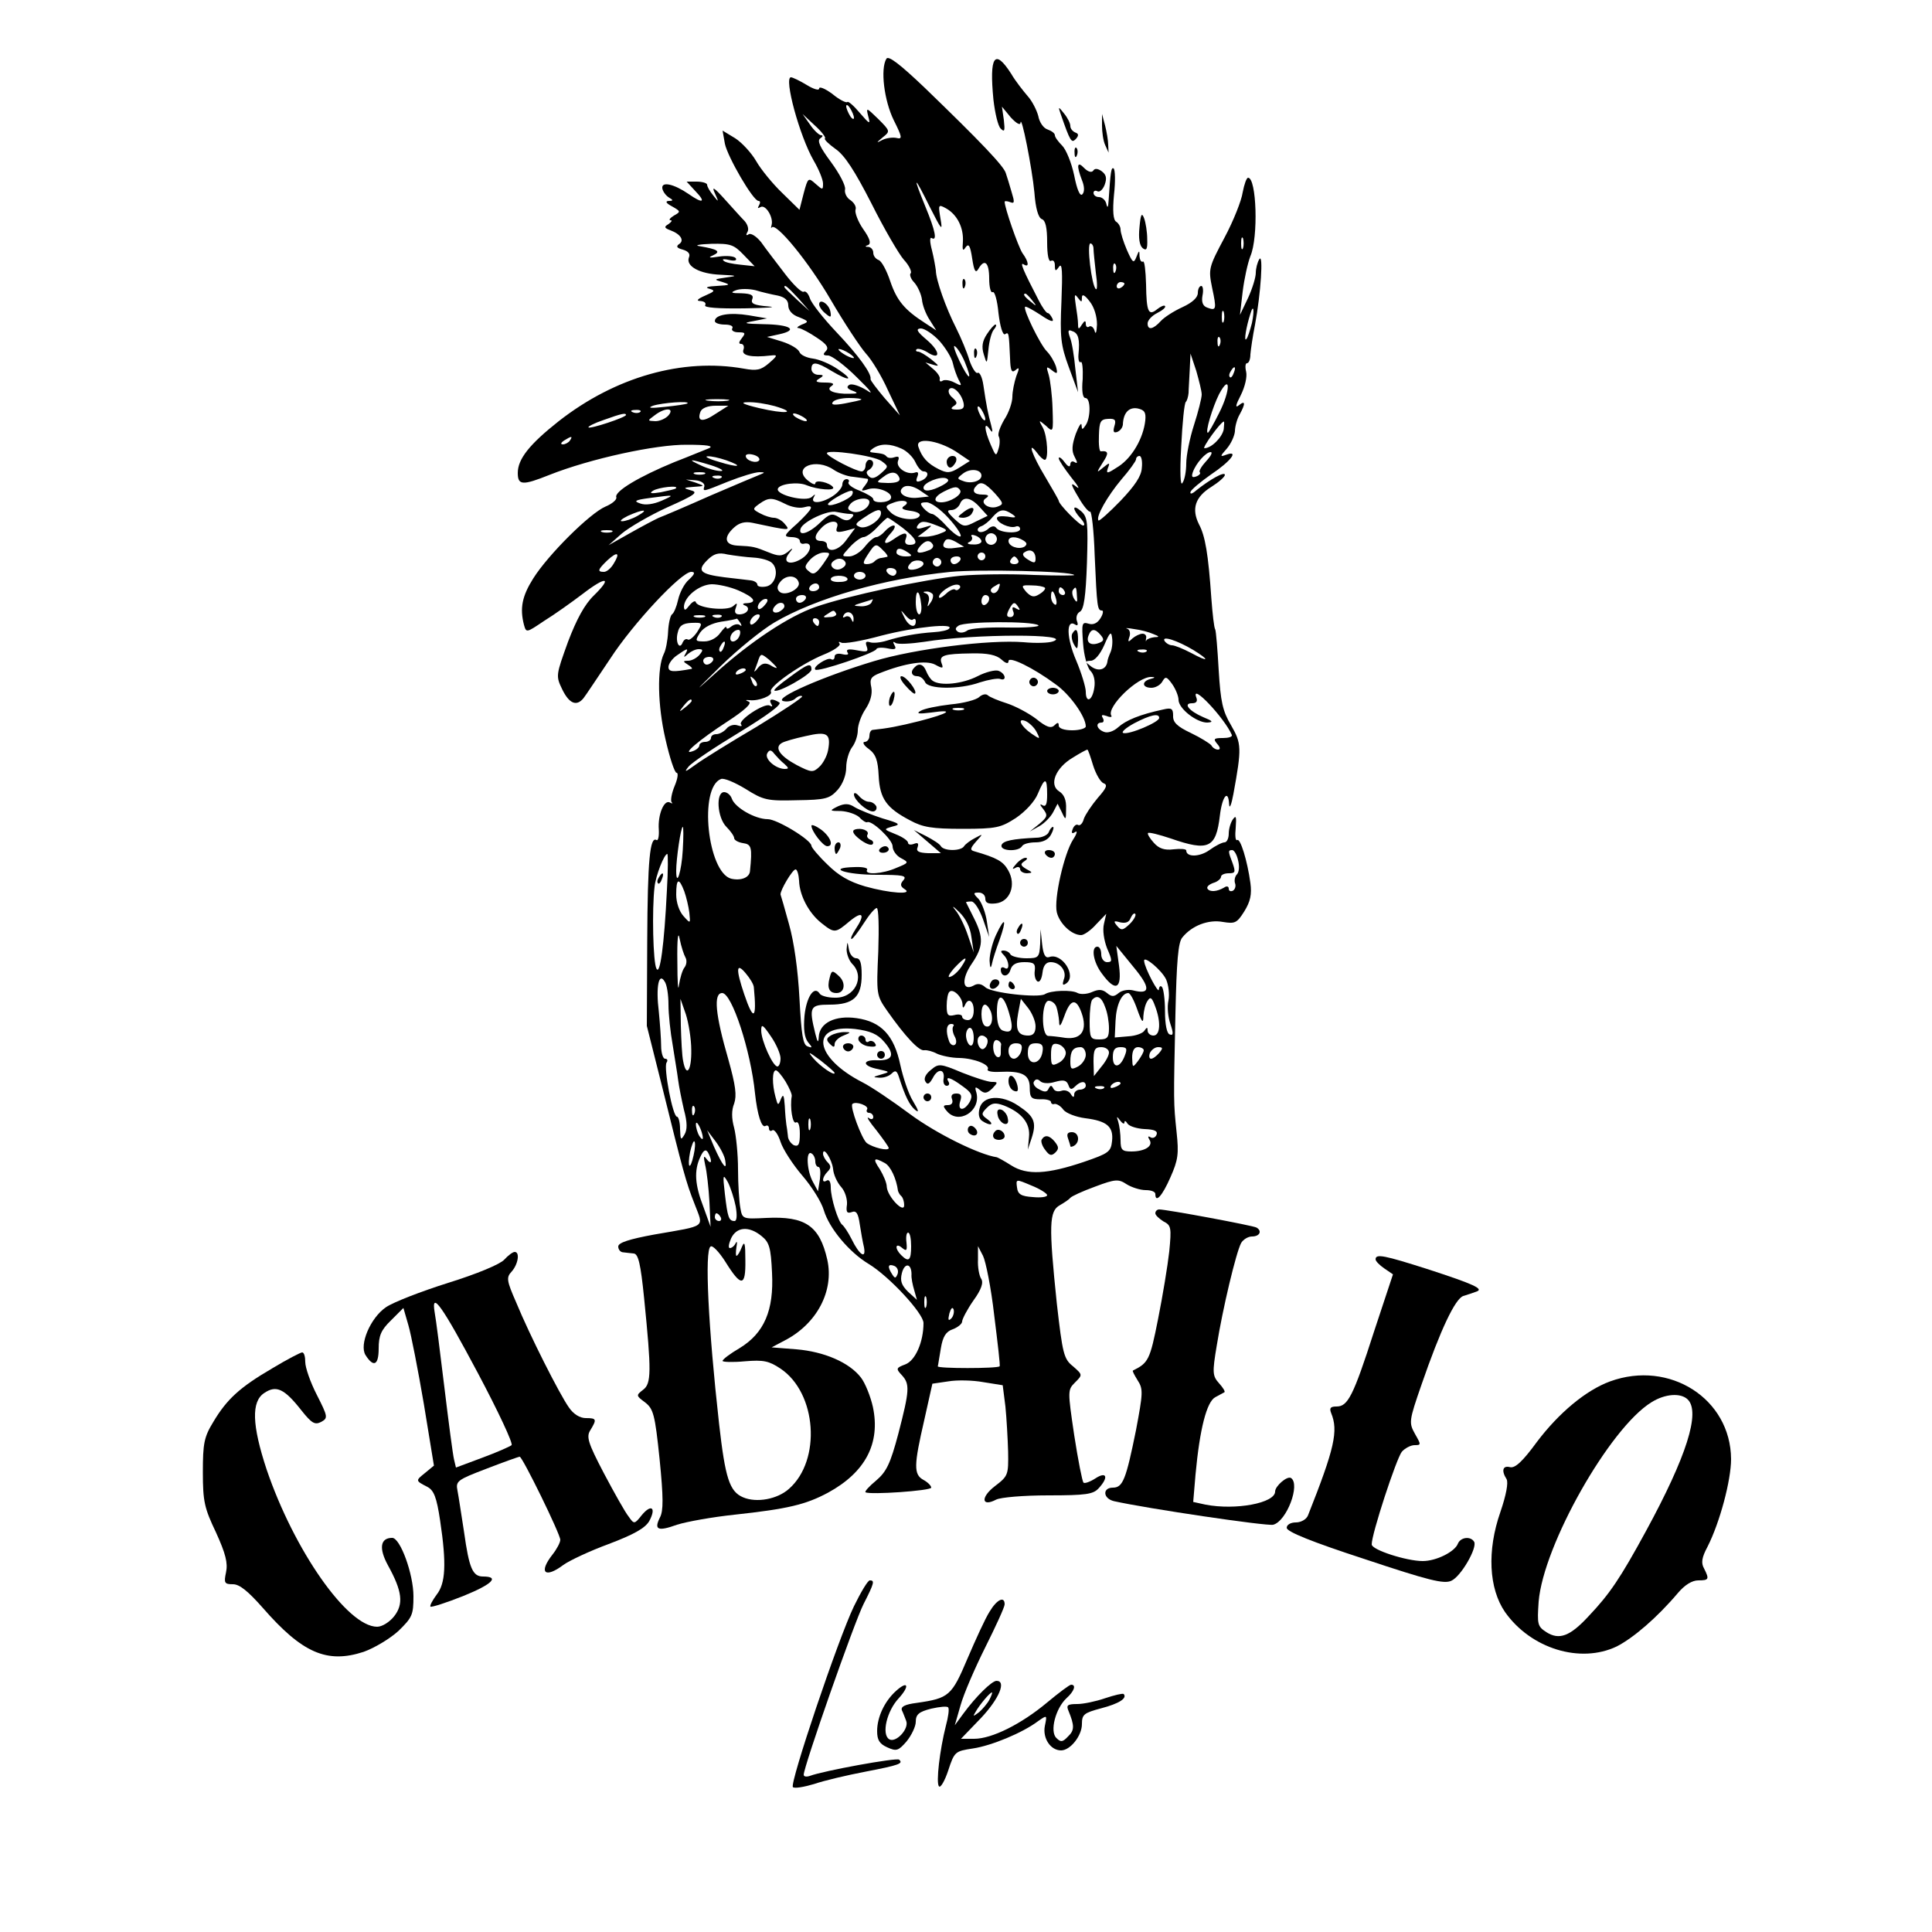<?xml version="1.0" standalone="no"?>
<!DOCTYPE svg PUBLIC "-//W3C//DTD SVG 20010904//EN"
 "http://www.w3.org/TR/2001/REC-SVG-20010904/DTD/svg10.dtd">
<svg version="1.0" xmlns="http://www.w3.org/2000/svg"
 width="500pt" height="500pt" viewBox="0 0 500 500"
 preserveAspectRatio="xMidYMid meet">

<g transform="translate(0,500) scale(0.1,-0.1)"
fill="#000000" stroke="none">
<path d="M2294 4848 c-16 -26 -6 -108 19 -159 22 -44 23 -50 7 -46 -9 2 -26 0
-36 -5 -17 -9 -17 -8 1 7 19 15 19 16 -12 47 -31 30 -32 31 -26 7 6 -22 4 -21
-22 9 -15 18 -30 31 -32 28 -3 -3 -21 6 -39 21 -19 14 -34 20 -34 14 0 -6 -14
-2 -32 9 -18 11 -37 20 -41 20 -19 0 22 -152 59 -216 13 -22 24 -49 24 -59 0
-17 -1 -17 -19 -1 -19 17 -20 17 -31 -24 l-11 -43 -45 44 c-25 24 -55 61 -67
82 -12 21 -37 48 -54 59 l-33 20 6 -34 c7 -34 73 -148 87 -148 5 0 5 -5 1 -12
-4 -7 -3 -8 4 -4 13 8 34 -26 29 -46 -2 -7 -2 -10 0 -7 10 16 96 -89 153 -187
35 -60 76 -122 91 -139 15 -16 41 -59 57 -95 l31 -65 -39 44 c-21 25 -38 47
-37 50 3 14 -31 61 -88 121 -34 36 -65 75 -69 88 -4 12 -11 20 -16 17 -5 -3
-27 18 -49 47 -22 29 -50 65 -61 81 -12 15 -26 24 -32 21 -7 -5 -8 -2 -4 5 5
7 1 20 -7 29 -9 9 -32 35 -52 57 -27 30 -34 34 -25 15 11 -24 10 -24 -4 -6 -9
11 -16 23 -16 28 0 4 -12 8 -27 8 l-26 0 23 -25 c28 -29 19 -33 -18 -7 -38 26
-70 33 -68 15 1 -8 9 -19 17 -24 12 -7 12 -9 -1 -9 -9 -1 -6 -6 9 -14 23 -13
23 -14 5 -24 -10 -6 -14 -12 -9 -12 6 0 3 -4 -5 -10 -12 -7 -11 -10 5 -16 27
-10 37 -27 22 -36 -8 -6 -5 -10 10 -14 14 -4 20 -11 16 -20 -9 -23 28 -43 82
-45 43 -2 45 -3 15 -7 -33 -5 -34 -5 -10 -12 22 -7 20 -8 -15 -10 -23 -1 -32
-4 -20 -7 17 -5 15 -7 -10 -18 -21 -9 -24 -14 -12 -14 10 -1 15 -5 12 -11 -4
-6 32 -9 102 -8 59 1 87 3 61 5 -36 3 -46 7 -41 19 4 10 -3 14 -28 15 -27 0
-30 2 -14 8 11 4 33 4 50 0 16 -5 42 -11 58 -14 18 -4 27 -12 27 -25 0 -13 10
-25 28 -31 25 -10 26 -12 7 -19 -11 -5 -15 -9 -8 -9 7 -1 28 -12 47 -25 26
-17 32 -26 23 -35 -8 -8 -7 -11 6 -11 9 0 43 -25 74 -56 37 -36 46 -48 26 -34
-18 11 -38 18 -45 14 -8 -5 -6 -10 8 -15 16 -6 15 -8 -8 -8 -39 -1 -63 9 -46
20 9 6 3 9 -17 9 -23 0 -27 3 -15 10 13 8 12 10 -2 10 -10 0 -18 7 -18 15 0
20 13 19 52 -5 47 -28 60 -25 17 4 -20 14 -49 26 -65 28 -16 2 -32 9 -35 17
-3 8 -23 20 -45 27 l-39 12 32 7 c50 11 29 25 -40 26 -52 1 -56 3 -27 8 l35 7
-47 8 c-48 8 -88 2 -88 -15 0 -5 12 -9 26 -9 14 0 23 -4 19 -10 -3 -5 4 -10
16 -10 18 0 19 -2 9 -15 -8 -10 -9 -15 -2 -15 6 0 9 -7 6 -15 -6 -15 20 -21
71 -15 18 2 18 0 -5 -20 -21 -18 -32 -20 -65 -14 -158 28 -332 -21 -479 -136
-76 -60 -106 -98 -106 -134 0 -32 12 -33 82 -5 106 42 276 79 356 78 52 0 70
-3 57 -9 -11 -4 -51 -21 -90 -36 -90 -37 -156 -76 -150 -91 2 -6 -11 -17 -28
-24 -40 -17 -148 -124 -187 -186 -29 -46 -35 -77 -24 -120 6 -21 6 -21 52 10
26 16 71 48 100 70 61 47 78 44 29 -4 -24 -23 -45 -62 -67 -120 -31 -86 -32
-88 -15 -123 18 -37 37 -45 55 -23 5 6 36 53 69 102 59 91 184 225 210 225 11
0 9 -6 -6 -20 -12 -10 -24 -34 -28 -52 -4 -18 -11 -35 -16 -38 -4 -3 -9 -23
-10 -45 -1 -22 -6 -48 -11 -57 -18 -37 -16 -134 4 -220 11 -49 24 -88 29 -88
5 0 3 -15 -5 -34 -8 -19 -11 -38 -8 -42 4 -4 2 -4 -4 -1 -15 9 -32 -31 -29
-70 1 -18 -2 -30 -6 -27 -17 10 -23 -51 -24 -261 l-1 -220 39 -155 c55 -222
62 -249 85 -307 23 -61 33 -54 -105 -78 -65 -12 -93 -21 -93 -31 0 -8 6 -15
13 -15 6 -1 19 -2 27 -3 12 -1 18 -27 27 -116 19 -190 19 -221 -3 -237 -18
-14 -18 -15 5 -32 22 -17 26 -31 38 -147 10 -100 10 -134 1 -151 -16 -32 -6
-37 44 -19 25 8 92 20 149 26 138 15 184 26 242 57 97 53 136 128 116 222 -6
27 -20 62 -31 76 -30 39 -95 67 -167 73 l-64 5 34 18 c83 43 128 128 110 209
-20 88 -57 113 -158 108 -61 -3 -62 -3 -67 26 -3 16 -6 61 -6 100 0 39 -5 87
-10 107 -7 25 -7 46 0 63 7 21 4 46 -15 114 -34 117 -39 172 -16 172 25 0 74
-149 85 -260 6 -55 17 -90 27 -84 5 3 9 0 9 -6 0 -6 4 -9 9 -5 5 3 15 -11 21
-30 6 -19 32 -59 56 -87 25 -29 50 -69 56 -90 14 -47 66 -109 116 -139 53 -32
142 -128 142 -153 0 -49 -21 -97 -47 -107 -24 -9 -25 -11 -9 -28 21 -23 20
-39 -9 -151 -21 -79 -31 -99 -58 -122 -17 -14 -30 -28 -27 -30 11 -7 170 4
170 12 0 5 -9 14 -20 20 -26 14 -25 38 2 155 l21 94 41 6 c23 4 64 3 91 -2
l50 -8 7 -55 c3 -30 6 -83 7 -117 1 -60 0 -63 -34 -89 -38 -29 -35 -55 3 -35
12 6 71 11 135 11 98 0 116 3 130 18 27 29 21 45 -8 26 -14 -9 -28 -14 -31
-11 -3 3 -14 58 -24 123 -17 115 -17 117 2 136 20 20 20 20 -5 42 -24 19 -27
32 -42 163 -21 202 -20 239 8 254 12 7 24 15 27 19 3 4 31 17 64 29 53 20 61
20 82 6 13 -8 35 -15 49 -15 14 0 25 -4 25 -10 0 -25 18 -5 39 43 20 45 22 61
16 117 -8 77 -8 75 -3 306 3 136 7 186 18 198 25 31 68 47 105 40 31 -5 36 -3
55 27 16 26 20 44 16 74 -8 58 -26 116 -34 111 -5 -3 -6 12 -4 32 2 28 1 33
-7 22 -6 -8 -11 -25 -11 -37 0 -13 -5 -23 -11 -23 -6 0 -24 -9 -39 -20 -25
-18 -60 -19 -60 -1 0 4 -15 5 -33 3 -23 -3 -38 2 -51 17 -11 12 -17 23 -15 25
2 3 29 -4 59 -14 98 -34 117 -25 127 59 6 51 22 70 24 29 1 -13 6 0 11 27 22
120 21 131 -6 178 -22 37 -27 61 -32 142 -3 54 -7 102 -9 106 -3 4 -7 40 -10
80 -8 116 -16 162 -32 192 -20 40 -10 71 32 97 19 12 35 26 35 31 0 10 -39
-12 -74 -40 -10 -9 -17 -11 -15 -4 2 6 26 26 53 45 51 34 74 64 39 51 -16 -6
-16 -4 2 16 11 13 20 33 21 45 0 11 5 31 12 43 16 29 15 38 -2 24 -10 -8 -8 1
5 26 11 22 17 48 14 61 -3 12 -2 22 2 22 5 0 9 10 9 23 1 12 6 47 12 77 15 80
22 187 11 169 -5 -8 -9 -24 -9 -35 0 -12 -9 -41 -20 -65 l-21 -44 7 60 c4 33
13 74 20 92 21 49 16 203 -6 203 -4 0 -10 -17 -14 -38 -3 -21 -24 -74 -47
-117 -41 -77 -42 -81 -32 -130 12 -56 11 -60 -13 -51 -11 4 -15 14 -12 31 3
14 1 25 -3 25 -5 0 -9 -8 -9 -18 0 -12 -14 -25 -40 -37 -22 -10 -47 -26 -56
-36 -20 -22 -34 -24 -34 -6 0 8 11 20 25 27 14 7 23 15 20 18 -2 3 -11 -1 -20
-8 -23 -19 -28 -7 -29 64 -1 35 -4 62 -8 59 -5 -2 -8 4 -9 14 0 16 -1 16 -8
-2 -7 -18 -10 -15 -25 19 -9 21 -16 44 -16 52 0 7 -5 16 -11 20 -8 4 -10 28
-6 70 4 35 3 65 -1 68 -6 4 -8 -7 -13 -84 -1 -17 -3 -20 -6 -7 -2 9 -11 17
-19 17 -8 0 -14 5 -14 11 0 5 5 7 10 4 6 -3 14 4 19 17 6 17 4 26 -8 35 -10 7
-18 8 -22 1 -4 -5 -13 -3 -23 7 -18 19 -21 8 -6 -31 7 -17 7 -31 1 -37 -6 -6
-14 13 -21 49 -7 33 -21 67 -31 77 -10 10 -19 22 -19 27 0 5 -8 11 -19 15 -10
3 -21 18 -24 35 -4 15 -16 39 -28 52 -11 13 -31 38 -42 57 -43 67 -57 46 -46
-67 4 -35 12 -69 19 -75 10 -10 11 -5 8 22 l-5 35 23 -28 c14 -15 24 -21 25
-14 2 25 30 -117 36 -180 3 -41 10 -65 19 -69 10 -3 14 -23 14 -60 0 -33 4
-52 10 -48 6 3 10 -2 10 -12 0 -15 2 -16 11 -3 8 11 9 -14 6 -90 -4 -92 -2
-113 19 -170 l24 -65 -7 60 c-3 33 -9 70 -14 82 -6 17 -5 21 6 16 16 -5 20
-21 16 -61 -1 -13 2 -22 6 -19 4 3 6 -17 5 -44 -3 -31 0 -49 7 -49 14 0 14
-50 1 -70 -9 -13 -10 -13 -11 0 0 8 -7 -2 -15 -23 -10 -29 -11 -44 -3 -59 8
-15 8 -19 0 -14 -6 4 -11 1 -11 -6 -1 -8 -6 -6 -15 6 -8 11 -15 15 -15 10 0
-5 15 -27 32 -49 18 -22 24 -33 14 -25 -16 13 -16 8 5 -27 13 -23 27 -39 30
-37 4 2 10 -49 12 -113 6 -136 7 -143 19 -143 4 0 3 -9 -4 -20 -8 -13 -19 -18
-31 -14 -17 5 -18 1 -14 -51 2 -31 11 -63 19 -71 9 -9 13 -26 10 -44 -5 -34
-22 -41 -22 -10 0 11 -11 48 -25 81 -25 58 -26 107 -3 93 7 -5 9 -1 5 9 -3 9
0 20 8 24 10 6 15 39 18 126 3 104 2 119 -15 134 -23 20 -24 6 -1 -19 9 -10
12 -18 6 -18 -9 0 -63 55 -63 64 0 2 -16 30 -35 62 -34 56 -48 97 -21 62 7
-10 16 -18 20 -18 10 0 7 60 -5 83 -12 21 -11 21 8 5 19 -18 19 -17 17 45 -1
34 -6 73 -10 87 -7 22 -6 23 8 12 14 -11 16 -10 11 9 -4 12 -14 30 -24 40 -17
17 -62 109 -56 115 2 2 20 -8 40 -21 25 -17 35 -20 31 -10 -4 8 -9 15 -13 15
-3 0 -14 15 -23 33 -41 79 -49 99 -39 93 15 -10 14 6 -3 29 -11 17 -46 117
-46 133 0 2 6 2 14 -1 12 -5 12 0 4 26 -5 18 -12 40 -15 49 -5 18 -65 81 -210
221 -64 61 -94 84 -99 75z m-84 -153 c0 -5 -5 -3 -10 5 -5 8 -10 20 -10 25 0
6 5 3 10 -5 5 -8 10 -19 10 -25z m-75 -53 c-3 -3 10 -15 28 -28 23 -16 49 -56
92 -140 33 -66 71 -131 84 -146 14 -15 21 -31 18 -35 -4 -3 0 -15 9 -24 9 -10
18 -30 20 -44 1 -14 10 -38 20 -53 l17 -27 -29 19 c-53 34 -73 58 -90 108 -9
27 -22 52 -30 55 -8 3 -14 11 -14 19 0 8 -6 14 -12 15 -10 0 -10 2 -1 5 8 4 4
17 -13 41 -14 20 -22 43 -20 50 3 7 -3 18 -13 25 -10 6 -16 19 -14 28 2 9 -14
40 -36 70 -29 39 -37 56 -28 62 6 4 8 8 2 8 -5 0 -19 13 -29 28 l-19 27 31
-29 c18 -16 30 -32 27 -34z m299 -208 c-6 36 -6 38 14 27 29 -16 46 -50 44
-86 -2 -23 0 -26 7 -15 8 11 12 4 17 -29 5 -33 9 -39 16 -27 16 28 28 17 28
-25 0 -22 4 -38 9 -35 5 3 12 -21 15 -54 4 -34 11 -58 17 -55 10 7 10 3 13
-62 1 -32 4 -39 14 -31 10 9 11 6 2 -16 -5 -15 -10 -39 -10 -53 0 -14 -9 -41
-21 -59 -11 -19 -18 -38 -14 -44 3 -6 3 -20 -1 -32 -6 -20 -7 -19 -20 11 -17
39 -18 62 -3 41 8 -12 9 -9 4 10 -8 29 -12 49 -20 103 -3 21 -10 35 -15 32 -4
-3 -14 12 -21 32 -6 21 -22 59 -35 85 -26 51 -52 124 -52 148 -1 8 -5 32 -10
52 -6 22 -6 35 -1 32 15 -9 10 18 -16 81 -34 83 -30 83 11 0 31 -61 34 -65 28
-31z m783 -76 c-3 -7 -5 -2 -5 12 0 14 2 19 5 13 2 -7 2 -19 0 -25z m-1293
-17 l29 -30 -37 4 c-21 2 -41 6 -44 11 -4 4 3 4 16 1 13 -3 20 -1 16 5 -4 5
-23 7 -43 4 -25 -4 -30 -3 -16 3 22 10 13 16 -35 24 -14 2 0 5 31 6 49 1 58
-2 83 -28z m906 15 c0 -7 3 -35 6 -62 4 -27 4 -46 0 -42 -11 9 -24 118 -14
118 4 0 8 -6 8 -14z m57 -58 c-3 -8 -6 -5 -6 6 -1 11 2 17 5 13 3 -3 4 -12 1
-19z m23 -32 c0 -3 -4 -8 -10 -11 -5 -3 -10 -1 -10 4 0 6 5 11 10 11 6 0 10
-2 10 -4z m-844 -38 l29 -33 -32 29 c-18 17 -33 31 -33 33 0 8 8 1 36 -29z
m605 -5 c13 -16 12 -17 -3 -4 -17 13 -22 21 -14 21 2 0 10 -8 17 -17z m129 7
c0 10 7 7 20 -10 12 -15 19 -39 19 -60 -1 -19 -3 -27 -6 -17 -2 9 -9 15 -14
12 -5 -4 -9 0 -9 7 0 9 -3 9 -10 -2 -8 -13 -10 -13 -10 1 0 9 -3 32 -6 50 -4
26 -3 30 5 19 10 -13 11 -13 11 0z m367 -62 c-3 -7 -5 -2 -5 12 0 14 2 19 5
13 2 -7 2 -19 0 -25z m73 -4 c-5 -19 -11 -39 -15 -42 -6 -6 0 32 11 66 8 27
11 10 4 -24z m-809 -46 c16 -18 32 -44 35 -58 3 -14 10 -33 15 -43 9 -16 8
-17 -11 -7 -11 6 -25 8 -30 5 -6 -4 -9 -2 -8 4 2 5 -6 17 -17 26 l-20 17 20
-6 c17 -5 16 -3 -5 14 -14 11 -29 20 -34 20 -5 0 -7 3 -4 6 3 3 15 0 27 -7 35
-23 36 0 0 31 -26 22 -30 29 -16 30 10 0 32 -15 48 -32z m726 -10 c-3 -8 -6
-5 -6 6 -1 11 2 17 5 13 3 -3 4 -12 1 -19z m-660 -45 c21 -51 11 -49 -14 3
-12 25 -17 42 -12 38 6 -3 18 -22 26 -41z m-287 11 c0 -2 -9 0 -20 6 -11 6
-20 13 -20 16 0 2 9 0 20 -6 11 -6 20 -13 20 -16z m900 -95 c0 -9 -9 -45 -20
-79 -11 -34 -20 -79 -20 -99 0 -20 -4 -43 -10 -51 -5 -9 -7 26 -3 95 3 61 8
112 12 115 3 3 6 13 7 23 0 9 2 36 3 60 l2 42 15 -45 c7 -25 14 -52 14 -61z
m83 56 c-3 -9 -8 -14 -10 -11 -3 3 -2 9 2 15 9 16 15 13 8 -4z m-38 -104 c-14
-28 -27 -51 -29 -51 -8 0 12 66 29 100 30 56 30 10 0 -49z m-662 29 c4 -15 0
-20 -16 -20 -16 0 -18 3 -9 9 10 6 10 10 -2 21 -9 7 -13 16 -10 22 8 12 30 -7
37 -32z m-610 3 c-13 -2 -35 -2 -50 0 -16 2 -5 4 22 4 28 0 40 -2 28 -4z m346
3 c-2 -2 -21 -6 -42 -10 -27 -5 -37 -4 -32 3 3 6 22 11 42 11 20 0 34 -2 32
-4z m-450 -10 c-2 -2 -29 -6 -59 -9 -36 -4 -46 -3 -30 3 25 8 97 13 89 6z
m226 -7 c61 -18 27 -21 -41 -5 -42 10 -50 15 -29 15 17 1 48 -4 70 -10z m-153
-20 c-34 -23 -49 -20 -39 6 4 9 19 15 39 15 l33 0 -33 -21z m698 -14 c0 -5 -5
-3 -10 5 -5 8 -10 20 -10 25 0 6 5 3 10 -5 5 -8 10 -19 10 -25z m414 -3 c-5
-46 -34 -96 -69 -119 -29 -19 -33 -20 -28 -5 6 15 5 16 -12 2 -18 -15 -18 -14
-1 13 16 24 15 31 -5 29 -4 -1 -6 18 -5 41 1 36 4 42 24 43 18 1 21 -3 16 -19
-4 -14 -2 -18 7 -15 8 3 14 11 15 19 1 30 15 46 38 42 18 -4 22 -10 20 -31z
m-1307 22 c-3 -3 -12 -4 -19 -1 -8 3 -5 6 6 6 11 1 17 -2 13 -5z m73 -9 c-7
-8 -22 -15 -34 -15 -21 1 -21 1 -2 15 27 21 53 20 36 0z m-110 1 c0 -6 -93
-37 -97 -32 -2 2 15 11 39 19 47 17 58 19 58 13z m460 -6 c8 -5 11 -10 5 -10
-5 0 -17 5 -25 10 -8 5 -10 10 -5 10 6 0 17 -5 25 -10z m1087 -31 c-4 -21 -32
-49 -50 -49 -7 0 41 67 50 69 2 1 1 -9 0 -20z m-1692 -29 c-3 -5 -12 -10 -18
-10 -7 0 -6 4 3 10 19 12 23 12 15 0z m998 -28 l37 -25 -27 -17 c-24 -15 -32
-15 -54 -4 -28 14 -43 30 -52 57 -10 26 48 19 96 -11z m-140 7 c14 -6 30 -22
36 -35 6 -13 15 -24 21 -24 16 0 12 -17 -6 -24 -12 -5 -15 -2 -10 10 4 10 2
14 -6 11 -21 -7 -50 13 -44 30 4 10 2 13 -8 10 -8 -3 -17 -3 -21 1 -6 7 -10 8
-37 11 -9 1 -8 4 2 11 20 13 44 12 73 -1z m-368 -30 c-7 -10 -35 -1 -35 11 0
5 9 6 20 3 11 -3 17 -9 15 -14z m316 -2 c19 -14 19 -14 -1 -32 -15 -13 -24
-15 -31 -8 -8 8 -8 13 0 17 14 9 14 26 1 26 -5 0 -10 -7 -10 -15 0 -8 -5 -15
-10 -15 -15 0 -90 39 -90 47 0 11 121 -6 141 -20z m841 0 c-12 -13 -20 -26
-17 -29 3 -3 -1 -8 -9 -11 -11 -4 -13 -1 -9 11 8 23 34 52 46 52 6 0 1 -10
-11 -23z m-1243 2 c48 -17 32 -20 -19 -4 -25 7 -38 14 -29 14 9 1 30 -4 48
-10z m1076 -20 c-1 -21 -18 -46 -55 -85 -29 -30 -55 -53 -57 -51 -8 9 23 63
59 106 21 24 38 48 38 52 0 5 4 9 9 9 5 0 8 -14 6 -31z m-1115 7 c25 -8 36
-15 25 -15 -11 0 -33 6 -50 14 -39 18 -31 18 25 1z m318 -12 c12 -8 34 -17 50
-18 15 -2 31 -4 36 -5 5 0 2 -8 -5 -17 -12 -15 -11 -16 8 -10 25 8 67 -10 58
-25 -7 -11 -45 -12 -45 -1 0 5 -16 14 -35 22 -19 7 -32 17 -29 22 3 4 0 8 -5
8 -6 0 -11 -6 -11 -14 0 -7 -11 -21 -25 -30 -29 -19 -59 -21 -49 -3 5 9 4 9
-5 1 -15 -14 -93 5 -88 21 4 13 53 19 75 9 27 -11 74 -15 68 -5 -8 12 -46 21
-46 10 0 -5 -9 -1 -20 8 -40 34 22 59 68 27z m382 -15 c0 -14 -27 -22 -47 -14
-17 6 -17 7 0 20 19 14 47 10 47 -6z m-717 4 c-7 -2 -19 -2 -25 0 -7 3 -2 5
12 5 14 0 19 -2 13 -5z m147 0 c-8 -3 -67 -28 -130 -55 -63 -28 -124 -54 -135
-58 -11 -5 -45 -23 -75 -40 l-55 -31 34 30 c19 16 72 47 118 68 72 32 81 39
61 44 -21 6 -20 7 7 9 30 2 30 2 5 11 l-25 8 25 -2 c14 -1 24 -8 23 -15 -4
-15 -7 -16 62 12 33 13 69 24 80 24 14 0 15 -1 5 -5z m358 -11 c2 -8 -8 -12
-30 -12 -31 1 -32 1 -13 15 21 17 37 15 43 -3z m-461 2 c-3 -3 -12 -4 -19 -1
-8 3 -5 6 6 6 11 1 17 -2 13 -5z m572 -20 c-28 -15 -49 -18 -49 -6 0 13 43 30
59 24 9 -4 6 -9 -10 -18z m-63 -32 c-34 -4 -58 14 -37 28 9 5 24 2 40 -8 l25
-17 -28 -3z m199 11 c22 -25 23 -28 7 -34 -23 -9 -49 11 -30 22 9 6 6 9 -9 9
-23 0 -29 10 -16 23 11 12 22 8 48 -20z m-826 13 c-2 -2 -20 -6 -39 -10 -25
-4 -31 -3 -20 4 14 9 69 15 59 6z m736 -5 c6 -11 -26 -31 -49 -31 -23 0 -19
15 7 28 28 14 35 14 42 3z m-280 -12 c-8 -12 -56 -32 -62 -25 -5 5 46 35 60
36 5 0 5 -5 2 -11z m-493 -15 c-21 -9 -42 -12 -55 -7 -18 6 -14 9 23 14 67 9
68 9 32 -7z m320 -8 c15 -8 36 -12 48 -9 29 8 25 -2 -17 -42 -35 -31 -36 -34
-15 -35 12 0 22 -4 22 -10 0 -5 5 -9 11 -7 23 5 19 -22 -5 -38 -31 -20 -53
-11 -34 13 12 15 11 16 -4 3 -15 -11 -23 -11 -50 0 -35 14 -38 15 -80 17 -33
2 -36 22 -8 47 13 12 28 16 47 12 99 -21 99 -21 84 -3 -7 9 -20 16 -28 16 -8
0 -24 5 -35 11 -21 11 -21 12 -3 25 24 17 33 17 67 0z m218 5 c0 -16 -27 -31
-44 -25 -13 5 -14 9 -5 20 13 15 49 19 49 5z m89 -11 c-8 -6 -3 -9 17 -12 16
-2 27 -7 24 -13 -8 -15 -57 -9 -75 9 -15 15 -15 17 7 25 26 10 47 3 27 -9z
m197 -3 l20 -22 -31 -15 c-29 -15 -32 -14 -55 7 -19 18 -21 23 -8 23 9 0 18 7
22 15 8 22 29 18 52 -8z m-81 -28 c20 -22 34 -43 31 -47 -4 -3 -20 9 -36 26
-16 18 -33 32 -38 32 -5 0 -15 7 -22 15 -10 12 -9 15 8 15 11 0 36 -18 57 -41z
m-805 6 c-14 -8 -32 -14 -40 -14 -8 0 -1 6 15 14 40 18 57 18 25 0z m550 5
c10 0 11 -3 3 -11 -8 -8 -17 -7 -31 2 -19 12 -25 10 -50 -14 -29 -28 -57 -36
-50 -15 6 18 71 49 93 43 11 -2 27 -5 35 -5z m80 2 c0 -18 -37 -42 -54 -36
-15 6 -13 9 11 25 31 21 43 24 43 11z m340 -3 c12 -8 9 -10 -12 -6 -16 2 -28
1 -28 -4 0 -12 33 -27 48 -22 6 3 12 0 12 -6 0 -13 -52 -11 -62 3 -4 6 -13 5
-22 -4 -9 -7 -20 -9 -24 -5 -4 4 -1 10 7 13 7 2 21 13 29 23 19 22 30 23 52 8z
m-284 -35 c37 -29 43 -44 18 -44 -10 0 -14 6 -10 15 7 19 -4 19 -32 -1 -26
-18 -29 -8 -5 18 9 10 11 18 6 18 -6 0 -16 -7 -23 -15 -7 -8 -17 -15 -22 -15
-6 0 -19 -11 -30 -25 -11 -14 -29 -25 -40 -25 -21 0 -21 0 2 25 13 14 29 25
35 25 6 0 22 11 35 25 13 14 25 25 27 25 3 0 20 -12 39 -26z m-170 1 c-4 -12
0 -14 21 -9 l26 7 -23 -31 c-20 -28 -50 -34 -50 -11 0 5 -7 9 -15 9 -19 0 -19
14 1 34 20 21 48 21 40 1z m261 4 c26 -10 27 -12 8 -19 -11 -5 -29 -9 -40 -9
l-20 0 20 15 c20 16 19 16 -4 9 -16 -5 -21 -4 -17 4 9 14 18 14 53 0z m-844
-16 c-7 -2 -19 -2 -25 0 -7 3 -2 5 12 5 14 0 19 -2 13 -5z m957 -24 c0 -5 -10
-9 -22 -8 -13 0 -17 3 -10 6 6 2 10 9 7 14 -4 5 1 6 9 3 9 -3 16 -10 16 -15z
m40 6 c0 -8 -7 -15 -15 -15 -8 0 -15 7 -15 15 0 8 7 15 15 15 8 0 15 -7 15
-15z m-108 -23 c-27 -4 -37 2 -27 17 4 8 13 7 28 -1 l22 -13 -23 -3z m177 19
c9 -6 10 -10 2 -16 -15 -8 -41 1 -41 15 0 12 20 13 39 1z m-235 -10 c3 -5 -1
-12 -10 -15 -27 -11 -37 -7 -24 9 14 17 26 19 34 6z m-128 -16 c9 -8 13 -16
10 -16 -3 -1 -10 -2 -15 -3 -5 0 -13 -4 -17 -8 -4 -5 -13 -8 -21 -8 -11 0 -10
5 3 25 19 29 21 30 40 10z m64 -5 c12 -8 11 -10 -7 -10 -13 0 -23 5 -23 10 0
13 11 13 30 0z m330 -16 c0 -12 -4 -12 -20 -2 -13 8 -16 15 -8 19 15 10 28 2
28 -17z m-1092 -13 c-7 -12 -18 -21 -25 -21 -18 0 -16 6 9 30 26 24 34 20 16
-9z m362 16 c19 -1 41 -7 48 -14 19 -18 9 -57 -16 -61 -12 -2 -22 0 -22 5 0 5
-8 10 -17 11 -10 1 -40 5 -68 8 -63 8 -72 17 -45 44 17 17 29 21 53 15 18 -3
48 -7 67 -8z m180 -17 c-18 -25 -25 -29 -36 -19 -13 10 -12 14 2 30 10 11 26
19 36 19 19 0 18 -1 -2 -30z m420 20 c0 -5 -4 -10 -10 -10 -5 0 -10 5 -10 10
0 6 5 10 10 10 6 0 10 -4 10 -10z m-370 -30 c-9 -6 -19 -5 -25 1 -6 6 -5 13 5
19 9 6 19 5 25 -1 6 -6 5 -13 -5 -19z m254 9 c-3 -5 -10 -7 -15 -3 -5 3 -7 10
-3 15 3 5 10 7 15 3 5 -3 7 -10 3 -15z m51 11 c-3 -5 -10 -10 -16 -10 -5 0 -9
5 -9 10 0 6 7 10 16 10 8 0 12 -4 9 -10z m150 0 c3 -5 -1 -10 -10 -10 -9 0
-13 5 -10 10 3 6 8 10 10 10 2 0 7 -4 10 -10z m-245 -9 c0 -5 -9 -11 -20 -14
-20 -5 -26 3 -13 16 9 10 33 8 33 -2z m-70 -21 c0 -5 -4 -10 -9 -10 -6 0 -13
5 -16 10 -3 6 1 10 9 10 9 0 16 -4 16 -10z m460 -8 c3 -2 -44 -2 -104 0 -60 3
-146 2 -190 -2 -92 -9 -294 -52 -376 -81 -69 -24 -168 -90 -257 -170 -60 -54
-58 -52 12 17 45 44 107 94 139 113 107 63 285 114 456 131 75 7 311 2 320 -8z
m-540 -2 c0 -5 -7 -10 -15 -10 -8 0 -15 5 -15 10 0 6 7 10 15 10 8 0 15 -4 15
-10z m-173 -17 c6 -17 -36 -38 -50 -24 -7 7 -6 15 3 26 15 18 41 17 47 -2z
m126 10 c3 -5 -6 -9 -19 -9 -13 -1 -24 2 -24 7 0 11 37 12 43 2z m-282 -31
c41 -18 50 -31 22 -33 -11 0 -13 -3 -5 -6 16 -6 6 -23 -15 -23 -10 0 -13 6 -9
16 5 14 4 15 -7 5 -16 -13 -90 -5 -96 10 -1 6 -9 2 -17 -8 -10 -13 -13 -14
-14 -4 0 26 39 58 72 59 17 0 48 -7 69 -16z m209 8 c0 -5 -7 -10 -16 -10 -8 0
-12 5 -9 10 3 6 10 10 16 10 5 0 9 -4 9 -10z m364 -2 c-4 -5 -9 -7 -12 -4 -3
3 -14 -1 -24 -11 -10 -9 -18 -13 -18 -8 0 11 30 32 46 32 7 0 11 -4 8 -9z
m100 -3 c-4 -8 -11 -12 -16 -9 -6 4 -5 10 3 15 19 12 19 11 13 -6z m120 4 c3
-2 -3 -10 -13 -16 -15 -10 -22 -8 -35 5 -14 17 -13 18 14 17 16 0 31 -3 34 -6z
m51 -9 c3 -5 1 -10 -4 -10 -6 0 -11 5 -11 10 0 6 2 10 4 10 3 0 8 -4 11 -10z
m32 -12 c2 -17 0 -19 -7 -8 -5 8 -6 18 -4 22 8 12 10 10 11 -14z m-403 -22 c2
-14 -1 -26 -5 -26 -5 0 -9 14 -9 32 0 36 10 32 14 -6z m30 26 c2 -4 0 -14 -6
-22 -8 -12 -9 -12 -5 2 3 9 1 19 -6 22 -9 3 -9 5 0 5 6 1 14 -3 17 -7z m319
-12 c3 -11 1 -18 -4 -14 -5 3 -9 12 -9 20 0 20 7 17 13 -6z m-648 0 c-3 -5
-10 -10 -16 -10 -5 0 -9 5 -9 10 0 6 7 10 16 10 8 0 12 -4 9 -10z m475 1 c0
-6 -4 -13 -10 -16 -5 -3 -10 1 -10 9 0 9 5 16 10 16 6 0 10 -4 10 -9z m-580
-16 c-7 -9 -15 -13 -17 -11 -7 7 7 26 19 26 6 0 6 -6 -2 -15z m275 5 c-3 -5
-16 -10 -28 -9 -20 1 -20 2 3 9 14 4 26 8 28 9 2 1 0 -3 -3 -9z m-225 -9 c0
-5 -7 -11 -15 -15 -15 -5 -20 5 -8 17 9 10 23 9 23 -2z m606 -3 c5 -7 3 -8 -6
-3 -9 6 -12 4 -8 -7 4 -8 0 -15 -7 -15 -10 0 -11 5 -4 19 11 21 15 22 25 6z
m-472 -16 c2 -4 -5 -9 -17 -9 -17 -2 -19 0 -7 7 18 12 18 12 24 2z m45 -15 c0
-9 -2 -8 -6 1 -2 6 -10 9 -15 6 -7 -4 -8 -2 -4 5 9 13 26 5 25 -12z m154 0 c4
3 7 1 7 -5 0 -20 -19 -13 -30 11 -10 20 -10 20 3 5 8 -10 17 -15 20 -11z
m-540 6 c-7 -2 -19 -2 -25 0 -7 3 -2 5 12 5 14 0 19 -2 13 -5z m44 1 c-3 -3
-12 -4 -19 -1 -8 3 -5 6 6 6 11 1 17 -2 13 -5z m93 -9 c-7 -9 -15 -13 -17 -11
-7 7 7 26 19 26 6 0 6 -6 -2 -15z m-44 -7 c4 -7 4 -10 -1 -6 -4 4 -14 3 -22
-3 -7 -6 -13 -8 -13 -3 0 5 -7 -2 -16 -14 -9 -13 -26 -22 -41 -22 -24 0 -25 1
-11 23 10 14 30 24 54 28 22 3 40 7 41 8 1 0 5 -5 9 -11z m204 2 c0 -5 -2 -10
-4 -10 -3 0 -8 5 -11 10 -3 6 -1 10 4 10 6 0 11 -4 11 -10z m-316 -26 c-9 -13
-20 -22 -24 -19 -5 3 -10 -1 -13 -7 -8 -22 -20 0 -13 25 4 18 13 24 36 25 29
1 29 0 14 -24z m883 18 c6 -4 -30 -7 -80 -6 -51 1 -97 -2 -104 -8 -7 -5 -17
-7 -24 -3 -8 6 -7 10 2 16 17 11 189 12 206 1z m-231 -9 c-3 -4 -21 -8 -39 -9
-45 -3 -87 -11 -122 -22 -16 -5 -36 -7 -44 -4 -10 3 -12 0 -8 -11 5 -14 1 -15
-25 -10 -21 4 -29 3 -25 -5 5 -6 0 -8 -13 -5 -12 3 -20 0 -20 -6 0 -7 -4 -10
-9 -7 -9 6 -49 -20 -41 -27 7 -7 154 43 158 53 1 4 14 5 29 2 19 -4 24 -2 18
8 -5 9 -4 11 3 6 6 -4 40 -2 74 3 128 21 390 21 333 1 -11 -4 -45 -5 -76 -2
-89 7 -281 -17 -387 -49 -130 -39 -258 -95 -236 -103 9 -3 23 -1 31 5 7 7 16
10 19 7 2 -3 -51 -38 -118 -79 -68 -40 -139 -84 -158 -98 -26 -19 -31 -21 -18
-5 9 11 69 51 132 89 72 44 110 72 103 77 -18 11 -29 10 -21 -4 4 -6 3 -8 -4
-4 -13 8 -84 -39 -74 -49 4 -5 -1 -5 -10 -2 -9 3 -22 -1 -28 -9 -7 -8 -19 -14
-26 -14 -8 0 -14 -4 -14 -10 0 -5 -7 -10 -15 -10 -8 0 -15 -4 -15 -9 0 -5 -8
-12 -17 -15 -32 -12 16 29 90 77 43 28 64 47 55 51 -10 4 -9 5 2 4 23 -3 61
12 55 22 -7 12 80 73 137 96 25 10 44 23 41 28 -4 5 -2 6 4 3 6 -4 53 4 104
18 89 23 191 33 175 18z m529 -14 c16 -6 16 -8 3 -8 -9 -1 -18 -4 -21 -8 -2
-5 -2 -2 -1 5 2 6 -2 12 -9 12 -7 0 -19 -6 -26 -12 -11 -11 -13 -10 -8 4 3 9
1 19 -6 21 -7 2 2 2 18 -1 17 -2 39 -8 50 -13z m-1071 -4 c-6 -16 -24 -21 -24
-7 0 11 11 22 21 22 5 0 6 -7 3 -15z m935 1 c9 -11 8 -15 -5 -20 -21 -8 -34 1
-27 19 7 19 17 19 32 1z m25 -44 c-4 -9 -8 -20 -8 -24 -3 -21 -23 -27 -42 -13
-17 13 -17 14 -1 15 10 0 24 16 35 41 14 33 18 36 20 19 2 -12 0 -29 -4 -38z
m214 6 c44 -27 41 -33 -5 -8 -21 11 -43 20 -50 20 -6 0 -15 5 -19 11 -9 15 32
2 74 -23z m-1215 7 c-3 -9 -8 -14 -10 -11 -3 3 -2 9 2 15 9 16 15 13 8 -4z
m-99 -17 c-6 -10 -4 -10 7 0 7 6 19 12 27 12 12 0 12 -3 2 -15 -7 -8 -20 -15
-29 -15 -14 0 -14 -2 -1 -10 8 -5 13 -10 10 -11 -49 -9 -60 -8 -60 5 0 8 10
22 22 30 27 19 31 20 22 4z m1193 6 c-3 -3 -12 -4 -19 -1 -8 3 -5 6 6 6 11 1
17 -2 13 -5z m-957 -42 c0 -2 -8 1 -17 7 -12 6 -21 5 -31 -7 -7 -10 -12 -12
-9 -7 2 6 7 18 10 28 6 16 7 16 27 0 11 -10 20 -19 20 -21z m582 21 c11 -10
18 -12 18 -4 0 14 64 -17 122 -60 37 -26 78 -84 78 -109 0 -5 -16 -10 -35 -10
-21 0 -35 5 -35 12 0 9 -3 9 -11 1 -9 -9 -21 -5 -48 17 -20 15 -54 33 -76 40
-22 7 -44 16 -49 21 -5 4 -14 2 -22 -5 -7 -7 -40 -16 -74 -19 -34 -4 -69 -11
-78 -17 -12 -7 -4 -8 28 -4 62 9 47 -2 -30 -22 -56 -14 -83 -19 -122 -23 -5
-1 -8 -8 -8 -16 0 -8 -6 -15 -12 -15 -7 0 -3 -9 10 -18 19 -14 24 -30 26 -70
3 -59 20 -83 81 -115 33 -18 57 -22 136 -22 88 0 99 3 138 28 25 17 49 43 57
63 18 43 24 43 24 -2 0 -25 -3 -33 -12 -28 -8 5 -7 1 2 -10 12 -16 11 -20 -10
-38 l-25 -20 25 14 c14 8 30 25 36 37 l11 21 11 -22 c10 -22 11 -21 11 9 1 22
-5 37 -18 45 -27 17 -9 61 35 87 19 12 36 21 38 21 2 0 8 -18 15 -41 7 -22 19
-43 27 -46 11 -4 8 -12 -15 -38 -16 -19 -32 -43 -36 -54 -3 -12 -10 -19 -15
-16 -4 3 -11 -2 -14 -11 -4 -10 -2 -13 7 -7 6 4 4 -5 -6 -20 -23 -36 -50 -153
-42 -188 7 -29 38 -59 63 -59 7 0 25 12 39 28 l26 27 -6 -26 c-4 -16 0 -42 8
-63 14 -32 14 -36 0 -36 -8 0 -15 9 -15 20 0 11 -4 20 -10 20 -17 0 -11 -40
12 -70 35 -48 52 -40 44 21 l-7 51 44 -54 c45 -54 45 -73 -1 -61 -12 3 -29 0
-37 -7 -12 -10 -18 -10 -30 0 -12 10 -22 10 -38 3 -13 -6 -30 -7 -38 -3 -15 9
-70 7 -85 -3 -17 -10 -138 3 -154 18 -10 9 -20 11 -31 4 -29 -15 -31 18 -4 57
30 44 31 68 5 119 -11 22 -20 40 -20 40 0 1 6 2 14 2 8 0 21 -21 30 -46 l16
-46 -6 40 c-3 22 -13 48 -21 58 -15 15 -15 17 0 17 10 0 17 -7 17 -16 0 -11 8
-14 27 -12 37 4 54 48 32 86 -13 23 -29 32 -88 49 -11 3 -10 8 5 25 19 21 19
21 -3 9 -12 -6 -25 -16 -28 -21 -8 -13 -52 -13 -60 0 -3 6 -21 17 -38 26 l-32
16 35 -30 35 -30 -33 0 c-25 1 -32 5 -27 16 3 10 0 12 -10 8 -8 -3 -15 -2 -15
3 0 5 -14 15 -32 22 -32 13 -32 13 -8 20 22 5 19 8 -26 21 -28 9 -60 22 -72
29 -15 10 -26 10 -44 2 -22 -11 -22 -12 9 -12 17 -1 38 -8 47 -16 8 -9 17 -14
20 -13 11 7 66 -45 66 -62 0 -11 10 -25 22 -31 21 -11 20 -12 -12 -25 -36 -16
-84 -19 -76 -5 3 5 -12 8 -33 7 -74 -2 -23 -20 59 -20 67 0 78 -2 68 -14 -9
-10 -8 -16 3 -23 24 -15 -38 -11 -102 7 -41 12 -69 28 -98 57 -23 22 -41 44
-41 48 0 15 -89 69 -113 69 -33 0 -85 30 -93 53 -3 9 -12 17 -20 17 -22 0 -18
-66 6 -90 11 -11 20 -24 20 -29 0 -5 10 -11 23 -13 22 -3 24 -11 18 -72 -1
-17 -23 -26 -49 -20 -61 17 -84 236 -26 258 8 3 36 -9 64 -26 46 -29 56 -31
132 -29 75 1 85 4 106 27 13 15 22 38 22 58 0 18 7 41 15 52 8 10 15 30 15 44
0 14 9 39 20 55 13 20 18 39 15 56 -5 22 -1 28 22 37 65 26 120 34 143 22 20
-11 22 -10 17 3 -8 21 6 25 77 26 42 1 65 -4 78 -16z m-747 -3 c-3 -5 -10 -10
-16 -10 -5 0 -9 5 -9 10 0 6 7 10 16 10 8 0 12 -4 9 -10z m85 -24 c0 -2 -7 -7
-16 -10 -8 -3 -12 -2 -9 4 6 10 25 14 25 6z m28 -41 c-3 -3 -9 2 -12 12 -6 14
-5 15 5 6 7 -7 10 -15 7 -18z m1020 18 c-24 -6 -23 -23 2 -23 10 0 23 7 28 16
8 14 11 14 26 -7 9 -13 16 -31 16 -40 0 -23 47 -59 74 -59 17 1 15 4 -10 14
-37 16 -53 36 -29 36 11 0 15 5 11 15 -15 40 73 -53 92 -97 2 -5 -9 -8 -23 -8
-23 0 -26 -2 -15 -15 8 -9 9 -15 2 -15 -6 0 -14 5 -17 11 -4 5 -28 20 -53 32
-36 17 -47 28 -46 45 0 18 -4 21 -25 16 -61 -13 -97 -28 -117 -46 -12 -11 -28
-16 -37 -12 -19 7 -23 24 -6 24 5 0 7 5 3 12 -5 8 -2 9 10 5 9 -4 15 -3 12 1
-13 22 69 102 104 100 10 0 10 -2 -2 -5z m-1188 -57 c0 -2 -8 -10 -17 -17 -16
-13 -17 -12 -4 4 13 16 21 21 21 13z m703 -23 c-7 -2 -19 -2 -25 0 -7 3 -2 5
12 5 14 0 19 -2 13 -5z m507 -21 c0 -11 -78 -44 -93 -39 -6 2 6 13 28 25 42
22 65 27 65 14z m-318 -35 c11 -21 10 -21 -12 -6 -28 19 -39 42 -16 33 9 -4
22 -16 28 -27z m-539 -49 c-3 -15 -13 -34 -23 -43 -16 -15 -21 -14 -58 5 -43
23 -59 45 -39 57 6 4 34 12 62 18 56 13 66 7 58 -37z m-113 -35 c12 -11 12
-13 0 -13 -24 1 -53 27 -44 41 5 9 10 9 18 -2 7 -8 18 -20 26 -26z m-263 -223
c-3 -55 -17 -99 -17 -53 0 30 12 113 17 113 2 0 2 -27 0 -60z m1437 -26 c4
-15 3 -31 -3 -37 -5 -5 -7 -15 -5 -22 3 -7 1 -16 -5 -20 -6 -3 -11 -1 -11 5 0
6 -5 8 -12 3 -19 -11 -37 -12 -43 -3 -3 5 4 11 15 15 11 3 20 11 20 16 0 5 9
9 20 9 17 0 18 3 10 26 -12 31 -12 34 -1 34 5 0 12 -12 15 -26z m-1478 -77
c-7 -144 -18 -222 -27 -204 -9 15 -12 154 -5 212 3 29 25 85 33 85 2 0 2 -42
-1 -93z m342 24 c1 -38 25 -84 58 -110 34 -27 36 -26 73 5 34 28 41 18 15 -21
-9 -14 -14 -25 -10 -25 3 0 17 18 31 40 14 22 29 40 34 40 5 0 6 -51 4 -112
-5 -111 -5 -114 23 -154 47 -67 83 -105 96 -102 7 1 22 -3 33 -9 11 -5 37 -11
58 -11 39 -1 81 -18 73 -30 -2 -4 11 -7 30 -6 59 3 79 -7 79 -41 0 -26 4 -30
28 -30 15 1 27 -3 27 -7 0 -4 4 -7 9 -5 5 1 16 -5 23 -15 7 -9 33 -19 57 -22
56 -7 73 -22 69 -59 -3 -28 -9 -32 -73 -54 -95 -32 -147 -35 -188 -9 -17 11
-34 20 -37 21 -47 7 -156 61 -224 111 -47 35 -102 72 -124 83 -125 64 -138
151 -19 138 39 -5 58 -13 75 -33 29 -33 23 -49 -17 -48 -41 2 -40 -15 2 -23
31 -7 31 -7 7 -14 -21 -6 -22 -7 -5 -8 12 -1 26 4 33 11 9 9 13 7 18 -8 17
-53 28 -74 42 -86 11 -9 10 -3 -5 22 -12 19 -26 62 -33 94 -16 76 -49 112
-113 121 -55 8 -96 -12 -98 -48 -1 -17 -3 -16 -9 8 -17 69 -14 75 37 75 62 0
83 20 83 77 0 31 -4 43 -14 43 -8 0 -17 10 -19 23 -4 22 -4 22 -6 0 0 -12 6
-28 14 -37 35 -34 7 -90 -45 -88 -18 0 -36 5 -39 11 -14 21 -34 -9 -39 -58 -3
-35 0 -56 9 -68 12 -14 12 -16 -1 -11 -12 4 -16 30 -21 124 -4 75 -14 146 -27
192 -11 40 -21 75 -22 77 -1 11 31 65 39 65 4 0 8 -13 9 -29z m-297 -28 c5
-14 11 -39 13 -55 3 -29 3 -29 -15 -9 -11 12 -19 35 -19 56 0 42 7 45 21 8z
m743 -118 l6 -40 -15 44 c-8 24 -22 53 -32 65 -11 13 -7 12 9 -4 17 -16 29
-40 32 -65z m410 34 c-18 -17 -22 -18 -33 -5 -10 12 -9 14 8 9 14 -3 23 0 27
11 4 9 9 14 12 11 3 -3 -3 -15 -14 -26z m-1150 -87 c4 -7 3 -18 -2 -25 -6 -7
-12 -28 -15 -47 -2 -19 -4 8 -4 60 -1 61 2 83 6 60 4 -20 11 -41 15 -48z m714
-24 c-8 -12 -21 -24 -29 -26 -8 -3 -3 7 10 22 30 32 39 34 19 4z m530 -33 c6
-14 9 -38 6 -54 -4 -17 -1 -44 5 -61 8 -24 8 -31 -2 -27 -7 2 -12 25 -12 60 0
31 -4 59 -8 63 -4 4 -7 1 -8 -7 0 -13 -37 56 -38 74 -2 16 46 -24 57 -48z
m-1067 -21 c8 -83 -1 -88 -25 -17 -22 65 -21 84 4 54 11 -13 21 -29 21 -37z
m-221 -44 c0 -25 5 -72 11 -105 5 -33 12 -73 14 -90 2 -16 9 -51 15 -77 9 -33
9 -52 1 -65 -9 -15 -10 -13 -11 15 0 17 -4 32 -8 32 -11 0 -35 127 -27 140 4
6 2 10 -4 10 -5 0 -10 15 -10 33 0 17 -3 58 -6 89 -8 64 0 103 15 78 6 -8 10
-35 10 -60z m761 1 c0 -10 2 -11 6 -3 8 21 23 13 23 -13 0 -16 -6 -25 -15 -25
-8 0 -15 4 -15 9 0 5 -9 7 -20 4 -17 -4 -20 0 -20 24 0 16 3 33 7 36 9 10 33
-13 34 -32z m452 -13 c12 -34 16 -38 16 -18 1 14 5 32 11 40 7 11 11 9 19 -13
16 -41 14 -77 -4 -77 -8 0 -15 6 -15 13 0 9 -2 9 -8 0 -4 -7 -23 -14 -42 -15
l-35 -3 2 43 c2 42 16 72 33 72 5 0 15 -19 23 -42z m-332 -8 c13 -43 9 -56
-16 -47 -10 4 -15 20 -15 47 0 51 16 51 31 0z m249 14 c6 -14 10 -39 10 -55 0
-24 -4 -29 -25 -29 -23 0 -25 3 -25 48 0 27 3 52 7 55 12 13 24 7 33 -19z
m-1071 -111 c1 -54 -13 -73 -21 -29 -3 13 -5 55 -6 92 l-1 69 14 -40 c7 -22
14 -64 14 -92z m891 61 c0 -17 -6 -24 -19 -24 -27 0 -34 15 -26 58 l7 37 19
-24 c10 -13 19 -34 19 -47z m54 50 c3 -9 6 -25 7 -37 0 -17 4 -13 13 12 16 46
31 49 45 10 16 -45 0 -70 -42 -65 -18 3 -38 5 -44 5 -19 1 -18 91 1 91 8 0 17
-7 20 -16z m-169 -14 c7 -23 -2 -43 -16 -35 -12 8 -12 55 0 55 5 0 12 -9 16
-20z m-545 -119 c0 -12 -4 -21 -8 -21 -12 0 -42 67 -42 93 0 18 4 16 25 -15
14 -20 25 -46 25 -57z m447 83 c-3 -4 -2 -15 3 -25 6 -10 6 -20 1 -23 -5 -3
-12 1 -15 10 -9 25 -7 44 6 44 6 0 8 -3 5 -6z m53 -30 c0 -14 -4 -23 -10 -19
-5 3 -10 15 -10 26 0 10 5 19 10 19 6 0 10 -12 10 -26z m33 0 c9 -9 -4 -35
-14 -28 -5 3 -9 12 -9 20 0 14 12 19 23 8z m38 -17 c-1 -4 -1 -14 -1 -23 0 -8
-4 -12 -10 -9 -13 8 -13 48 1 43 6 -2 10 -7 10 -11z m52 -17 c-3 -11 -12 -20
-19 -20 -8 0 -14 9 -14 20 0 13 7 20 19 20 14 0 18 -5 14 -20z m55 -2 c-5 -34
-38 -37 -38 -4 0 20 5 26 21 26 15 0 20 -5 17 -22z m60 0 c2 -9 -6 -22 -17
-28 -19 -10 -21 -8 -21 20 0 25 4 31 17 28 10 -2 19 -11 21 -20z m52 -8 c0
-10 -9 -24 -20 -30 -17 -9 -20 -8 -20 13 0 27 7 37 27 37 7 0 13 -9 13 -20z
m60 6 c0 -8 -9 -24 -20 -37 l-19 -24 -1 38 c0 30 3 37 20 37 11 0 20 -6 20
-14z m41 -8 c-12 -32 -31 -34 -31 -4 0 19 5 26 20 26 16 0 18 -4 11 -22z m49
14 c0 -5 -7 -17 -15 -28 -14 -18 -14 -18 -15 9 0 17 5 27 15 27 8 0 15 -4 15
-8z m40 -7 c-7 -8 -16 -15 -21 -15 -5 0 -6 7 -3 15 4 8 13 15 21 15 13 0 13
-3 3 -15z m-840 -52 c0 -8 -36 16 -55 38 -16 19 -13 18 18 -5 20 -16 37 -30
37 -33z m-127 -22 c10 -17 17 -33 16 -38 -5 -28 2 -73 11 -68 6 4 10 -8 10
-29 0 -27 -3 -34 -15 -30 -8 4 -16 15 -16 25 -1 10 -3 24 -4 29 -1 6 -3 27 -4
48 -2 28 -4 32 -10 18 -7 -18 -8 -18 -14 5 -9 33 -9 69 1 69 4 0 15 -13 25
-29z m697 -1 c22 6 30 5 35 -8 4 -12 8 -13 17 -4 15 15 28 15 28 2 0 -5 -7
-10 -15 -10 -8 0 -15 -6 -15 -12 0 -9 -3 -9 -9 1 -5 8 -16 11 -24 8 -9 -3 -18
-1 -21 6 -5 9 -7 9 -12 0 -4 -10 -11 -10 -25 -2 -11 5 -17 15 -13 20 4 7 10 7
16 1 6 -6 22 -7 38 -2z m170 -4 c0 -2 -7 -7 -16 -10 -8 -3 -12 -2 -9 4 6 10
25 14 25 6z m-43 -12 c-3 -3 -12 -4 -19 -1 -8 3 -5 6 6 6 11 1 17 -2 13 -5z
m-613 -55 c-3 -5 0 -9 5 -9 6 0 11 -5 11 -11 0 -6 -6 -7 -12 -2 -7 4 2 -10 20
-32 17 -22 32 -43 32 -46 0 -9 -41 1 -57 13 -13 11 -44 94 -37 101 9 8 44 -5
38 -14z m-447 -11 c-3 -8 -6 -5 -6 6 -1 11 2 17 5 13 3 -3 4 -12 1 -19z m300
-40 c-3 -7 -5 -2 -5 12 0 14 2 19 5 13 2 -7 2 -19 0 -25z m813 17 c0 6 4 4 8
-3 5 -7 25 -13 44 -14 26 -1 35 -5 31 -15 -3 -7 -10 -10 -16 -6 -6 4 -7 1 -2
-7 10 -16 -12 -30 -47 -30 -24 0 -28 4 -28 29 0 16 -3 38 -6 48 -5 15 -4 15 5
3 6 -8 11 -10 11 -5z m-1091 -40 c0 -5 -4 -3 -9 5 -5 8 -9 22 -9 30 0 16 17
-16 18 -35z m58 -59 c5 -28 -7 -13 -29 36 l-18 43 22 -29 c12 -16 24 -39 25
-50z m-82 14 c-9 -41 -17 -33 -9 9 4 17 9 30 11 27 3 -2 2 -19 -2 -36z m45
-15 c0 -5 -5 -3 -11 5 -8 11 -9 8 -4 -15 4 -16 9 -59 11 -95 l3 -65 -18 50
c-23 59 -25 95 -9 130 8 18 14 22 20 13 4 -7 8 -17 8 -23z m270 -1 c0 -8 4
-14 8 -14 5 0 6 -14 4 -31 l-5 -32 -13 24 c-16 28 -19 83 -4 74 6 -3 10 -13
10 -21z m46 -19 c1 -15 11 -36 21 -47 10 -11 16 -31 15 -45 -3 -20 0 -24 12
-20 12 5 17 -3 21 -31 3 -20 8 -48 11 -60 6 -32 -12 -20 -32 21 -9 18 -20 34
-24 37 -11 8 -30 70 -30 97 0 14 -4 21 -10 18 -14 -9 -13 8 2 23 9 9 9 15 0
24 -7 7 -12 17 -12 22 0 21 23 -14 26 -39z m134 15 c15 -8 30 -41 34 -72 1 -3
4 -10 9 -14 4 -4 7 -14 7 -23 0 -23 -43 22 -45 47 0 11 -9 31 -18 46 -19 28
-16 32 13 16z m-386 -112 c4 -23 3 -38 -3 -38 -15 0 -18 10 -25 70 -6 51 -5
53 8 30 7 -14 16 -42 20 -62z m806 29 c0 -5 -17 -7 -37 -5 -30 2 -39 7 -41 25
-3 22 -3 22 37 5 23 -9 41 -21 41 -25z m-845 -57 c3 -5 1 -10 -4 -10 -6 0 -11
5 -11 10 0 6 2 10 4 10 3 0 8 -4 11 -10z m106 -49 c20 -16 24 -30 27 -95 5
-97 -20 -156 -84 -195 -24 -14 -44 -29 -44 -33 0 -3 26 -4 58 -1 48 4 62 1 92
-19 94 -63 106 -237 22 -311 -30 -27 -84 -37 -119 -22 -35 15 -46 49 -62 190
-28 250 -38 450 -22 459 5 4 22 -14 38 -39 41 -66 53 -66 52 3 0 44 -2 52 -9
35 -5 -13 -11 -23 -14 -23 -2 0 -2 10 0 23 2 12 2 16 -2 10 -3 -7 -10 -13 -15
-13 -5 0 -3 11 3 25 14 30 46 33 79 6z m387 -26 c0 -37 -6 -43 -26 -23 -17 17
-15 33 2 19 12 -10 14 -8 12 13 -2 15 0 26 4 26 5 0 8 -16 8 -35z m215 -179
c9 -72 16 -131 14 -132 -6 -6 -162 -6 -160 0 1 3 4 25 8 47 5 30 13 43 31 49
13 5 24 14 24 20 0 6 13 31 29 54 21 29 27 47 20 57 -5 8 -9 30 -8 49 l0 35
13 -25 c7 -14 21 -83 29 -154z m-250 107 c-5 -12 -7 -12 -14 -1 -13 20 -11 28
5 22 8 -3 12 -12 9 -21z m36 -1 c-1 -9 3 -28 7 -41 l7 -25 -23 21 c-17 17 -21
28 -16 48 7 28 25 26 25 -3z m38 -84 c-3 -7 -5 -2 -5 12 0 14 2 19 5 13 2 -7
2 -19 0 -25z m65 -30 c-8 -8 -9 -4 -5 13 4 13 8 18 11 10 2 -7 -1 -18 -6 -23z"/>
<path d="M2491 4264 c0 -11 3 -14 6 -6 3 7 2 16 -1 19 -3 4 -6 -2 -5 -13z"/>
<path d="M2554 4135 c-12 -18 -14 -33 -8 -52 8 -27 8 -26 12 12 2 22 8 45 14
52 6 7 8 13 4 13 -3 0 -13 -11 -22 -25z"/>
<path d="M2521 4084 c0 -11 3 -14 6 -6 3 7 2 16 -1 19 -3 4 -6 -2 -5 -13z"/>
<path d="M2450 3805 c0 -8 4 -15 9 -15 5 0 11 7 15 15 3 9 0 15 -9 15 -8 0
-15 -7 -15 -15z"/>
<path d="M2494 3675 c-17 -13 -17 -14 -2 -15 9 0 20 5 23 11 11 17 0 20 -21 4z"/>
<path d="M2043 3247 c-24 -17 -41 -32 -39 -34 8 -8 96 42 96 54 0 19 -10 15
-57 -20z"/>
<path d="M2367 3273 c-12 -11 -8 -23 7 -23 8 0 16 -7 20 -15 7 -19 89 -20 142
-1 22 7 45 11 52 9 18 -7 15 14 -4 21 -8 3 -33 -3 -54 -14 -39 -20 -96 -26
-116 -12 -6 4 -13 15 -17 25 -7 18 -19 22 -30 10z"/>
<path d="M2343 3226 c12 -14 23 -23 25 -21 7 6 -23 45 -35 45 -6 0 -2 -11 10
-24z"/>
<path d="M2666 3241 c-4 -5 -2 -12 3 -15 5 -4 12 -2 15 3 4 5 2 12 -3 15 -5 4
-12 2 -15 -3z"/>
<path d="M2710 3212 c0 -5 7 -9 15 -9 8 0 15 4 15 9 0 4 -7 8 -15 8 -8 0 -15
-4 -15 -8z"/>
<path d="M2303 3195 c-3 -9 -3 -18 -1 -21 3 -3 8 4 11 16 6 23 -1 27 -10 5z"/>
<path d="M2210 2944 c0 -14 33 -44 49 -44 7 0 11 6 9 13 -3 6 -11 12 -19 12
-8 0 -19 7 -26 15 -7 8 -13 10 -13 4z"/>
<path d="M2100 2863 c0 -14 30 -53 41 -53 18 0 8 25 -16 43 -14 10 -25 14 -25
10z"/>
<path d="M2212 2853 c-8 -3 -4 -12 13 -25 14 -11 29 -17 33 -13 4 4 1 10 -6
12 -6 3 -10 8 -7 13 6 10 -16 19 -33 13z"/>
<path d="M2714 2846 c-3 -7 -17 -14 -32 -14 -62 -3 -86 -8 -90 -19 -5 -16 44
-18 53 -3 3 6 19 10 35 10 19 0 33 7 40 20 6 11 8 20 5 20 -3 0 -8 -6 -11 -14z"/>
<path d="M2160 2805 c0 -8 2 -15 4 -15 2 0 6 7 10 15 3 8 1 15 -4 15 -6 0 -10
-7 -10 -15z"/>
<path d="M2276 2802 c-3 -5 1 -9 9 -9 8 0 15 4 15 9 0 4 -4 8 -9 8 -6 0 -12
-4 -15 -8z"/>
<path d="M2705 2790 c3 -5 10 -10 16 -10 5 0 9 5 9 10 0 6 -7 10 -16 10 -8 0
-12 -4 -9 -10z"/>
<path d="M2629 2763 c-10 -11 -10 -14 -1 -9 6 4 12 2 12 -3 0 -6 8 -11 18 -11
15 1 15 2 -2 11 -15 9 -16 13 -5 20 8 5 9 9 3 9 -6 0 -18 -8 -25 -17z"/>
<path d="M2578 2581 c-10 -21 -17 -51 -17 -67 1 -19 3 -22 6 -9 2 11 11 39 20
63 19 54 14 62 -9 13z"/>
<path d="M2635 2599 c-4 -6 -5 -12 -2 -15 2 -3 7 2 10 11 7 17 1 20 -8 4z"/>
<path d="M2692 2558 c-2 -36 -4 -38 -36 -38 -19 0 -38 5 -41 10 -3 6 -11 10
-18 10 -8 0 -8 -3 1 -12 14 -14 16 -42 2 -33 -5 3 -10 2 -10 -4 0 -20 19 -21
25 -1 4 14 15 20 36 20 25 0 29 -4 27 -22 -2 -13 2 -25 7 -28 6 -3 11 7 13 23
2 18 9 27 21 27 25 0 43 -24 34 -45 -4 -13 -3 -16 5 -11 31 19 -10 82 -43 69
-10 -3 -15 7 -18 34 l-4 38 -1 -37z"/>
<path d="M2640 2560 c0 -5 5 -10 10 -10 6 0 10 5 10 10 0 6 -4 10 -10 10 -5 0
-10 -4 -10 -10z"/>
<path d="M2565 2459 c-10 -15 3 -25 16 -12 7 7 7 13 1 17 -6 3 -14 1 -17 -5z"/>
<path d="M2610 2450 c0 -5 5 -10 11 -10 5 0 7 5 4 10 -3 6 -8 10 -11 10 -2 0
-4 -4 -4 -10z"/>
<path d="M1705 2729 c-4 -6 -5 -12 -2 -15 2 -3 7 2 10 11 7 17 1 20 -8 4z"/>
<path d="M2147 2469 c-7 -26 -1 -39 18 -39 21 0 25 27 6 44 -17 16 -19 15 -24
-5z"/>
<path d="M2150 2320 c-12 -7 -12 -12 -2 -22 9 -9 12 -9 12 0 0 7 10 17 23 22
20 8 20 9 2 9 -11 0 -27 -4 -35 -9z"/>
<path d="M2222 2308 c3 -7 15 -15 27 -16 15 -2 21 0 16 7 -3 6 -11 9 -16 6 -5
-4 -9 -1 -9 4 0 6 -5 11 -11 11 -6 0 -9 -6 -7 -12z"/>
<path d="M2182 2289 c2 -6 8 -10 13 -10 5 0 11 4 13 10 2 6 -4 11 -13 11 -9 0
-15 -5 -13 -11z"/>
<path d="M2270 2270 c0 -5 5 -10 10 -10 6 0 10 5 10 10 0 6 -4 10 -10 10 -5 0
-10 -4 -10 -10z"/>
<path d="M2409 2231 c-14 -11 -19 -23 -14 -30 5 -9 10 -7 19 9 13 26 32 24 28
-2 -2 -10 2 -18 8 -18 6 0 8 5 5 10 -10 16 5 12 36 -11 24 -17 27 -24 19 -40
-14 -25 -33 -25 -25 1 5 15 2 20 -10 20 -11 0 -15 -5 -11 -15 3 -9 -1 -15 -11
-15 -13 0 -13 -3 -3 -15 30 -37 89 -1 77 47 -5 16 -3 17 9 7 12 -10 18 -9 32
4 15 16 15 17 -1 17 -10 0 -44 11 -77 24 -57 24 -61 24 -81 7z"/>
<path d="M2610 2202 c0 -11 6 -22 14 -25 10 -4 12 0 9 14 -7 27 -23 34 -23 11z"/>
<path d="M2390 2160 c0 -5 5 -10 10 -10 6 0 10 5 10 10 0 6 -4 10 -10 10 -5 0
-10 -4 -10 -10z"/>
<path d="M2535 2131 c-4 -15 -1 -27 7 -32 21 -14 33 -10 14 4 -17 12 -17 15
-2 30 13 13 22 14 44 6 46 -18 69 -46 65 -82 l-3 -32 10 30 c13 40 7 56 -34
83 -44 30 -93 27 -101 -7z"/>
<path d="M2582 2114 c1 -9 9 -19 16 -22 9 -3 13 2 10 14 -1 9 -9 19 -16 22 -9
3 -13 -2 -10 -14z"/>
<path d="M2506 2082 c-3 -6 -1 -14 5 -17 15 -10 25 3 12 16 -7 7 -13 7 -17 1z"/>
<path d="M2576 2073 c-11 -11 -6 -23 9 -23 8 0 15 4 15 9 0 13 -16 22 -24 14z"/>
<path d="M2764 2054 c3 -9 6 -18 6 -20 0 -3 5 -2 10 1 16 10 12 35 -6 35 -11
0 -14 -5 -10 -16z"/>
<path d="M2696 2051 c-3 -4 1 -17 9 -27 11 -15 16 -16 26 -7 10 10 9 15 -1 28
-14 17 -26 19 -34 6z"/>
<path d="M2745 4705 c25 -72 28 -76 39 -65 8 9 8 14 -1 17 -7 3 -13 10 -13 17
0 7 -7 21 -16 32 -15 19 -16 19 -9 -1z"/>
<path d="M2852 4675 c0 -16 3 -39 8 -50 l9 -20 -1 20 c0 11 -4 34 -8 50 l-8
30 0 -30z"/>
<path d="M2781 4604 c0 -11 3 -14 6 -6 3 7 2 16 -1 19 -3 4 -6 -2 -5 -13z"/>
<path d="M2949 4412 c-3 -28 0 -47 8 -54 10 -8 13 -3 12 23 0 19 -4 43 -8 54
-6 16 -9 11 -12 -23z"/>
<path d="M2120 4212 c0 -5 7 -16 16 -23 14 -12 16 -11 13 5 -4 20 -29 35 -29
18z"/>
<path d="M2775 3360 c-3 -5 -1 -18 4 -27 9 -16 10 -14 11 10 0 28 -5 34 -15
17z"/>
<path d="M2990 1860 c0 -5 10 -14 21 -21 20 -10 21 -16 15 -78 -4 -36 -17
-115 -29 -175 -21 -106 -25 -113 -65 -133 -2 -1 4 -12 12 -25 15 -23 14 -33
-4 -129 -26 -128 -34 -149 -60 -149 -27 0 -26 -28 3 -35 85 -19 395 -65 412
-61 35 9 71 105 46 121 -10 6 -41 -21 -41 -35 0 -30 -102 -49 -180 -34 l-32 7
6 71 c11 119 29 188 51 200 11 6 22 12 24 13 2 2 -4 12 -14 23 -17 19 -18 27
-6 98 15 94 50 241 63 265 5 9 18 17 28 17 20 0 27 14 12 23 -7 5 -233 47
-252 47 -5 0 -10 -4 -10 -10z"/>
<path d="M1305 1740 c-11 -12 -71 -37 -145 -60 -70 -22 -142 -50 -161 -63 -40
-27 -70 -97 -53 -124 21 -33 34 -26 34 17 0 33 6 48 32 73 l32 32 13 -45 c7
-24 25 -116 40 -204 l26 -159 -23 -19 c-25 -20 -25 -20 6 -36 17 -9 24 -27 33
-87 17 -113 14 -163 -9 -192 -11 -15 -18 -28 -16 -31 3 -2 41 10 86 28 74 30
94 50 50 50 -27 0 -36 22 -49 115 -7 44 -14 92 -17 107 -5 25 -1 28 75 57 44
17 83 31 86 31 7 0 105 -200 105 -215 0 -7 -9 -24 -20 -38 -37 -47 -20 -63 28
-27 15 11 68 36 117 54 66 25 94 41 105 59 19 35 6 46 -19 16 -19 -24 -20 -24
-34 -4 -9 11 -37 61 -64 112 -42 80 -46 95 -35 112 17 28 16 31 -12 31 -15 0
-32 10 -44 28 -24 34 -101 186 -136 271 -25 57 -26 65 -12 80 17 19 22 51 8
51 -5 0 -17 -9 -27 -20z m-68 -294 c52 -98 91 -181 87 -186 -5 -4 -39 -19 -77
-33 l-67 -25 -5 21 c-3 12 -14 96 -25 187 -11 91 -22 178 -25 193 -10 59 19
18 112 -157z"/>
<path d="M3560 1741 c0 -5 10 -15 23 -24 l22 -15 -49 -148 c-54 -168 -68 -194
-97 -194 -16 0 -19 -4 -14 -17 19 -46 9 -91 -60 -265 -4 -10 -18 -18 -31 -18
-14 0 -24 -6 -24 -14 0 -10 64 -36 202 -81 165 -55 205 -65 224 -56 25 11 68
86 59 101 -9 15 -35 12 -42 -5 -8 -21 -56 -45 -91 -45 -42 0 -132 29 -132 43
-1 25 64 223 78 240 8 9 23 17 33 17 17 0 17 1 1 29 -16 29 -16 33 17 128 49
142 87 222 108 229 10 3 25 8 33 11 22 7 -4 19 -127 59 -110 35 -133 40 -133
25z"/>
<path d="M705 1459 c-84 -49 -118 -80 -153 -139 -24 -39 -27 -56 -27 -130 0
-76 4 -93 34 -156 25 -55 31 -79 26 -103 -6 -28 -4 -31 18 -31 17 0 39 -18 77
-61 102 -117 166 -145 261 -114 28 10 68 34 90 54 36 35 39 42 39 90 0 57 -34
151 -55 151 -31 0 -35 -27 -11 -71 37 -67 41 -100 16 -132 -12 -15 -31 -27
-44 -27 -77 0 -215 198 -286 407 -38 115 -40 176 -6 198 31 21 52 11 96 -45
27 -34 35 -38 51 -30 18 10 18 13 -11 70 -17 33 -30 71 -30 85 0 14 -3 25 -8
25 -4 0 -39 -18 -77 -41z"/>
<path d="M4167 1425 c-63 -23 -133 -82 -189 -156 -38 -52 -57 -69 -70 -66 -19
5 -23 -9 -9 -31 5 -9 -1 -41 -16 -85 -35 -100 -30 -198 12 -259 67 -95 195
-134 289 -89 43 22 104 74 159 139 17 20 36 32 52 32 28 0 29 3 15 31 -8 14
-6 28 9 56 32 63 61 172 61 227 -1 156 -159 257 -313 201z m201 -47 c33 -33
-3 -147 -108 -340 -67 -123 -94 -163 -149 -221 -48 -52 -76 -62 -109 -41 -23
15 -24 20 -20 79 12 146 184 450 292 516 35 22 76 25 94 7z"/>
<path d="M2210 843 c-41 -85 -167 -459 -158 -468 4 -4 28 0 55 8 26 9 86 23
133 32 88 17 98 21 87 31 -6 6 -197 -29 -231 -42 -9 -3 -16 -2 -16 3 0 21 131
395 155 442 28 55 29 61 16 61 -5 0 -23 -30 -41 -67z"/>
<path d="M2561 829 c-11 -17 -36 -72 -57 -121 -41 -97 -48 -103 -131 -115 -32
-4 -42 -10 -39 -19 4 -8 8 -20 11 -27 9 -21 -27 -59 -44 -48 -20 13 -6 73 25
106 29 32 24 47 -7 19 -30 -27 -49 -68 -49 -104 0 -23 6 -33 26 -42 24 -11 29
-9 50 15 13 16 24 39 24 51 0 19 8 26 40 34 22 5 42 7 44 3 3 -4 0 -25 -6 -47
-16 -63 -26 -148 -18 -157 4 -5 15 14 24 41 16 49 18 50 64 57 47 7 128 40
169 71 23 16 23 16 17 -13 -6 -32 15 -63 42 -63 24 0 54 38 54 68 0 25 5 29
50 41 46 12 68 26 58 37 -3 2 -24 -3 -48 -11 -23 -8 -56 -15 -72 -15 -25 0
-29 -3 -23 -17 16 -39 16 -51 -1 -67 -14 -15 -19 -15 -30 -4 -18 17 -2 77 26
103 20 18 26 35 12 35 -4 0 -32 -21 -62 -46 -67 -56 -143 -94 -189 -94 l-34 0
52 54 c47 50 66 96 40 96 -12 0 -53 -40 -86 -85 l-22 -30 15 52 c8 29 37 96
64 150 27 54 50 104 50 111 0 22 -20 13 -39 -19z m0 -227 c-5 -10 -18 -25 -27
-33 -16 -12 -17 -12 -9 1 10 18 37 50 42 50 2 0 -1 -8 -6 -18z"/>
</g>
</svg>
